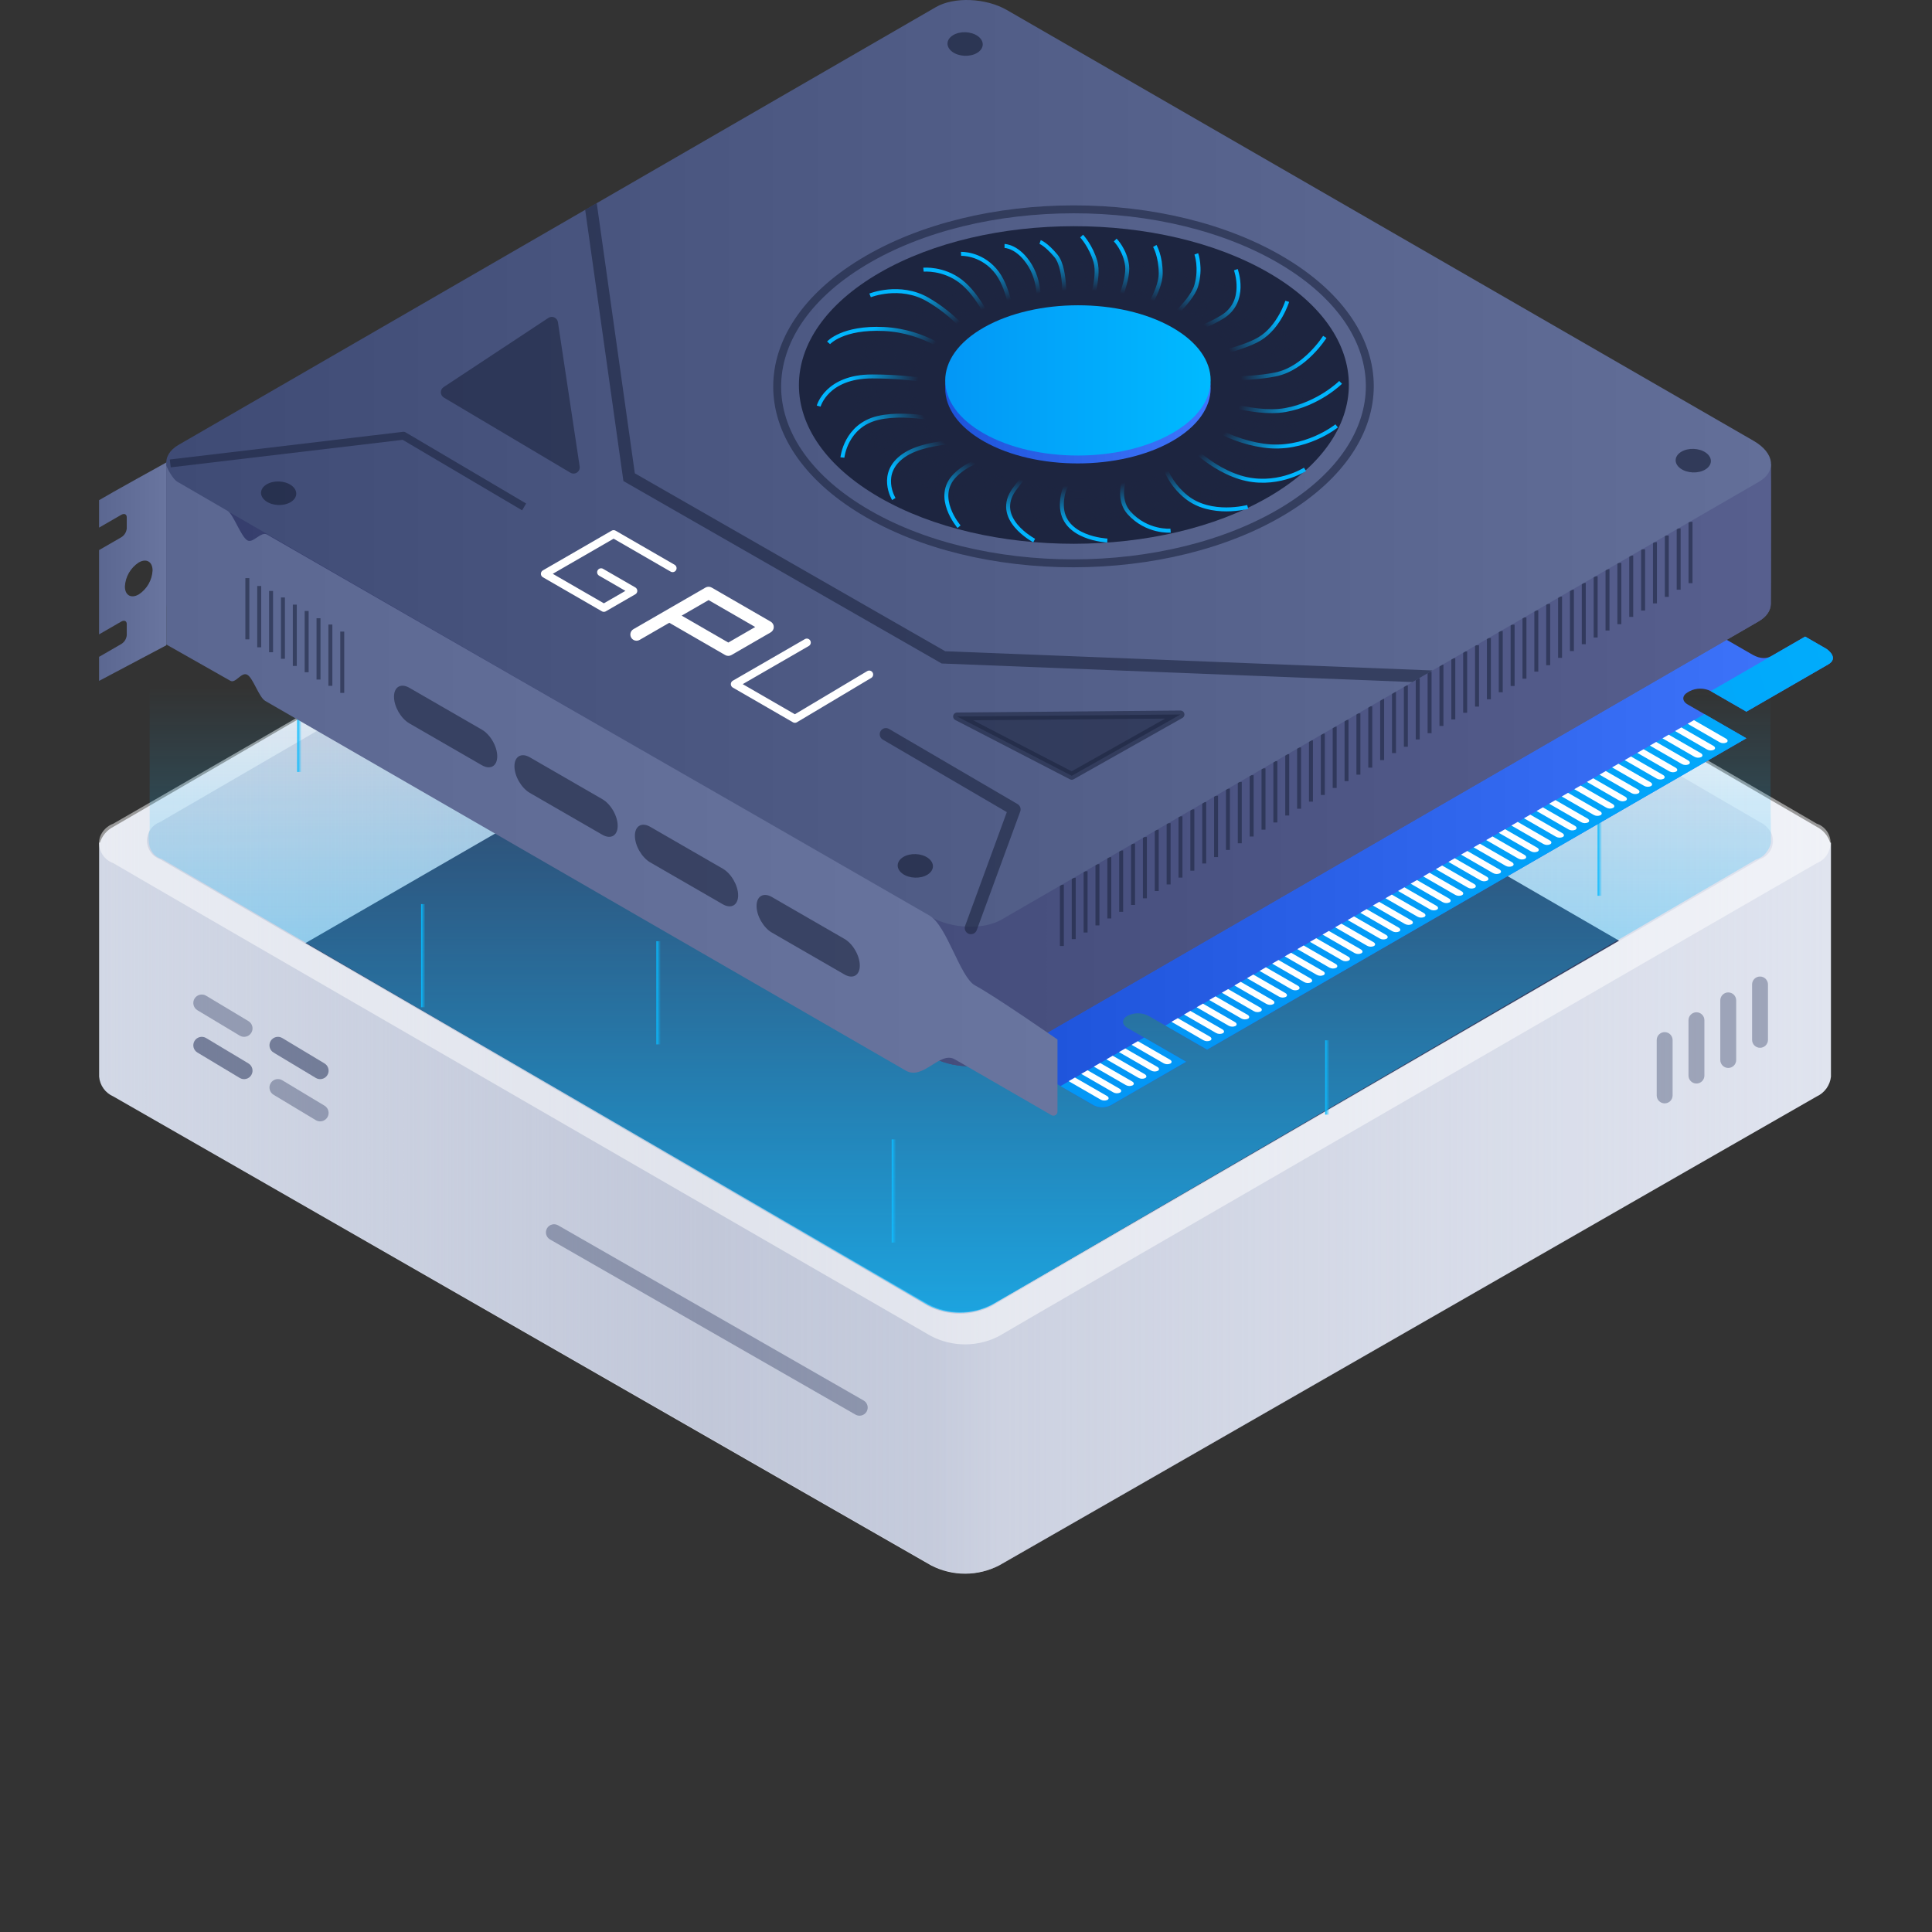 <svg width="244" height="244" viewBox="0 0 244 244" fill="none" xmlns="http://www.w3.org/2000/svg">
<rect x="0" y="0" width="244" height="244" fill="#333333" stroke="none"/>
<path d="M231.238 106.817V135.98C231.181 136.516 230.984 137.027 230.669 137.465C230.353 137.902 229.931 138.251 229.441 138.477C228.343 139.076 127.272 197.102 126.174 197.701C124.847 198.389 123.374 198.749 121.879 198.749C120.384 198.749 118.911 198.389 117.585 197.701C116.486 197.102 15.416 139.076 14.317 138.477C13.82 138.262 13.39 137.916 13.074 137.477C12.757 137.037 12.566 136.52 12.52 135.98V106.917V106.418H12.62C12.756 105.989 12.976 105.591 13.267 105.248C13.559 104.905 13.916 104.624 14.317 104.42C15.416 103.821 116.486 44.897 117.585 44.298C118.911 43.609 120.384 43.249 121.879 43.249C123.374 43.249 124.847 43.609 126.174 44.298C127.272 44.897 228.343 103.821 229.441 104.42C229.843 104.624 230.2 104.905 230.491 105.248C230.783 105.591 231.002 105.989 231.138 106.418H231.238V106.817Z" fill="url(#paint0_linear_87_449)"/>
<path d="M231.329 106.787V135.95C231.27 136.486 231.074 136.997 230.758 137.435C230.444 137.872 230.02 138.221 229.532 138.446C228.432 139.046 127.363 197.072 126.264 197.671C124.937 198.359 123.464 198.719 121.969 198.719C120.475 198.719 119.002 198.359 117.675 197.671C116.576 197.072 15.506 139.046 14.408 138.446C13.91 138.232 13.48 137.886 13.164 137.447C12.847 137.007 12.656 136.489 12.61 135.95V106.887V106.388H12.71C12.846 105.959 13.066 105.561 13.357 105.218C13.649 104.875 14.006 104.594 14.408 104.39C15.506 103.791 116.576 44.867 117.675 44.267C119.002 43.578 120.475 43.219 121.969 43.219C123.464 43.219 124.937 43.578 126.264 44.267C127.363 44.867 228.432 103.791 229.532 104.39C229.932 104.594 230.289 104.875 230.582 105.218C230.872 105.561 231.093 105.959 231.229 106.388H231.329V106.787Z" fill="url(#paint1_linear_87_449)"/>
<path d="M229.441 109.015C228.342 109.614 127.272 168.038 126.174 168.737C124.847 169.427 123.374 169.787 121.879 169.787C120.384 169.787 118.911 169.427 117.585 168.737C116.486 168.138 15.416 109.714 14.317 109.015C13.667 108.786 13.128 108.318 12.812 107.705C12.496 107.092 12.428 106.381 12.62 105.719C12.762 105.33 12.988 104.976 13.281 104.683C13.575 104.39 13.928 104.164 14.317 104.021C15.416 103.422 116.486 44.997 117.585 44.298C118.911 43.609 120.384 43.249 121.879 43.249C123.374 43.249 124.847 43.609 126.174 44.298C127.272 44.897 228.342 103.322 229.441 104.021C229.765 104.129 230.064 104.3 230.32 104.525C230.577 104.75 230.786 105.025 230.935 105.332C231.084 105.639 231.17 105.973 231.188 106.314C231.206 106.655 231.156 106.996 231.04 107.317C230.918 107.702 230.711 108.055 230.435 108.349C230.158 108.643 229.818 108.87 229.441 109.015ZM222.25 103.821C221.252 103.222 126.374 47.993 125.275 47.394C124.023 46.754 122.636 46.42 121.23 46.42C119.824 46.42 118.437 46.754 117.185 47.394C116.187 47.993 21.308 103.222 20.21 103.821C19.728 103.996 19.311 104.315 19.017 104.735C18.723 105.155 18.565 105.655 18.565 106.168C18.565 106.681 18.723 107.181 19.017 107.601C19.311 108.021 19.728 108.34 20.21 108.515C21.208 109.114 116.187 164.344 117.185 164.943C118.437 165.582 119.824 165.917 121.23 165.917C122.636 165.917 124.023 165.582 125.275 164.943C126.274 164.344 221.252 109.114 222.25 108.515C222.562 108.409 222.85 108.242 223.096 108.022C223.341 107.802 223.54 107.535 223.681 107.236C223.82 106.938 223.898 106.614 223.911 106.285C223.922 105.955 223.867 105.627 223.748 105.319C223.44 104.66 222.91 104.13 222.25 103.821Z" fill="white" fill-opacity="0.5"/>
<path d="M117.285 164.742C116.486 164.343 66.55 135.28 38.586 119.101C68.847 101.624 116.786 73.959 117.485 73.46C118.811 72.771 120.284 72.411 121.779 72.411C123.274 72.411 124.747 72.771 126.074 73.46C126.873 73.859 174.113 101.224 204.474 118.801C176.609 134.981 126.074 164.343 125.275 164.742C124.04 165.383 122.67 165.716 121.28 165.716C119.89 165.716 118.519 165.383 117.285 164.742Z" fill="#333C5E"/>
<path d="M38.086 84.461H37.538V97.49H38.086V84.461Z" fill="url(#paint2_linear_87_449)"/>
<path d="M53.727 114.18H53.179V127.209H53.727V114.18Z" fill="url(#paint3_linear_87_449)"/>
<path d="M113.163 143.897H112.615V156.926H113.163V143.897Z" fill="url(#paint4_linear_87_449)"/>
<path d="M83.445 118.871H82.897V131.9H83.445V118.871Z" fill="url(#paint5_linear_87_449)"/>
<path d="M136.624 125.128H136.077V138.157H136.624V125.128Z" fill="url(#paint6_linear_87_449)"/>
<path d="M171.035 103.23H170.487V116.259H171.035V103.23Z" fill="url(#paint7_linear_87_449)"/>
<path d="M202.317 100.103H201.769V113.132H202.317V100.103Z" fill="url(#paint8_linear_87_449)"/>
<path d="M167.906 131.385H167.359V140.769H167.906V131.385Z" fill="url(#paint9_linear_87_449)"/>
<path opacity="0.8" d="M223.667 67.317L18.903 67.256V104.82C18.704 105.317 18.724 106.563 18.981 107.164C19.279 107.86 19.768 108.293 20.463 108.492C21.457 109.089 116.198 164.227 117.192 164.825C119.677 166.118 122.757 166.118 125.242 164.825C126.235 164.227 220.742 109.167 221.735 108.57C222.145 108.433 222.525 108.249 222.828 107.945C223.276 107.496 223.607 106.854 223.667 106.382C223.527 97.007 223.667 79.791 223.667 67.317Z" fill="url(#paint10_linear_87_449)"/>
<path opacity="0.32" fill-rule="evenodd" clip-rule="evenodd" d="M24.567 126.121C24.87 125.616 25.527 125.451 26.033 125.755L31.376 128.961C31.882 129.265 32.046 129.921 31.742 130.427C31.439 130.933 30.782 131.097 30.276 130.794L24.933 127.588C24.427 127.284 24.263 126.628 24.567 126.121Z" fill="#142149"/>
<path opacity="0.48" fill-rule="evenodd" clip-rule="evenodd" d="M24.567 131.465C24.87 130.959 25.527 130.795 26.033 131.099L31.376 134.305C31.882 134.608 32.046 135.265 31.742 135.771C31.439 136.277 30.782 136.441 30.276 136.137L24.933 132.931C24.427 132.628 24.263 131.971 24.567 131.465Z" fill="#142149"/>
<path opacity="0.48" fill-rule="evenodd" clip-rule="evenodd" d="M34.185 131.465C34.489 130.959 35.145 130.795 35.651 131.099L40.984 134.305C41.49 134.609 41.654 135.266 41.35 135.771C41.046 136.277 40.389 136.441 39.883 136.137L34.55 132.931C34.044 132.627 33.881 131.97 34.185 131.465Z" fill="#142149"/>
<path opacity="0.32" fill-rule="evenodd" clip-rule="evenodd" d="M34.185 136.798C34.489 136.292 35.145 136.128 35.651 136.432L40.984 139.638C41.49 139.942 41.654 140.599 41.35 141.105C41.046 141.61 40.389 141.774 39.883 141.47L34.55 138.264C34.044 137.96 33.881 137.303 34.185 136.798Z" fill="#142149"/>
<path opacity="0.32" fill-rule="evenodd" clip-rule="evenodd" d="M210.236 130.351C210.791 130.351 211.24 130.8 211.24 131.354V138.345C211.24 138.9 210.791 139.349 210.236 139.349C209.682 139.349 209.233 138.9 209.233 138.345V131.354C209.233 130.8 209.682 130.351 210.236 130.351Z" fill="#142149"/>
<path opacity="0.32" fill-rule="evenodd" clip-rule="evenodd" d="M214.251 127.845C214.806 127.845 215.255 128.294 215.255 128.848V135.839C215.255 136.394 214.806 136.843 214.251 136.843C213.697 136.843 213.248 136.394 213.248 135.839V128.848C213.248 128.294 213.697 127.845 214.251 127.845Z" fill="#142149"/>
<path opacity="0.32" fill-rule="evenodd" clip-rule="evenodd" d="M218.266 125.337C218.82 125.337 219.27 125.786 219.27 126.341V133.871C219.27 134.425 218.82 134.875 218.266 134.875C217.712 134.875 217.262 134.425 217.262 133.871V126.341C217.262 125.786 217.712 125.337 218.266 125.337Z" fill="#142149"/>
<path opacity="0.32" fill-rule="evenodd" clip-rule="evenodd" d="M222.281 123.33C222.835 123.33 223.285 123.779 223.285 124.334V131.325C223.285 131.879 222.835 132.329 222.281 132.329C221.726 132.329 221.277 131.879 221.277 131.325V124.334C221.277 123.779 221.726 123.33 222.281 123.33Z" fill="#142149"/>
<path opacity="0.32" fill-rule="evenodd" clip-rule="evenodd" d="M69.083 155.132C69.366 154.64 69.994 154.469 70.487 154.752L109.068 176.873C109.561 177.156 109.731 177.785 109.448 178.278C109.166 178.77 108.537 178.941 108.044 178.658L69.464 156.537C68.971 156.254 68.801 155.625 69.083 155.132Z" fill="#142149"/>
<path fill-rule="evenodd" clip-rule="evenodd" d="M127.116 133.217L138.141 139.601C138.469 139.767 138.832 139.854 139.201 139.854C139.569 139.854 139.932 139.767 140.261 139.601L149.801 134.093L142.383 129.818C141.651 129.397 141.652 128.713 142.383 128.29C142.793 128.082 143.247 127.973 143.707 127.973C144.168 127.973 144.622 128.081 145.032 128.288L152.45 132.563L220.556 93.242L213.139 88.967C212.407 88.546 212.407 87.862 213.139 87.439L213.405 87.286C213.814 87.078 214.27 86.969 214.729 86.969C215.189 86.969 215.643 87.077 216.054 87.284L220.556 89.88C220.556 89.88 228.698 85.18 230.893 83.913C232.25 83.129 230.893 82.079 230.628 81.926C230.198 81.678 227.979 80.399 227.979 80.399C227.979 80.399 224.319 82.513 223.739 82.847C223.157 83.182 222.373 83.264 221.355 82.696C221.097 82.558 217.645 80.559 217.645 80.559" fill="url(#paint11_linear_87_449)"/>
<path fill-rule="evenodd" clip-rule="evenodd" d="M144.503 131.037L149.801 134.09L140.261 139.598C139.933 139.764 139.57 139.851 139.201 139.851C138.833 139.851 138.47 139.764 138.141 139.598L133.931 137.172L144.503 131.037ZM227.98 80.397C227.98 80.397 230.198 81.675 230.63 81.923C230.893 82.076 232.252 83.126 230.893 83.91C228.698 85.177 220.556 89.877 220.556 89.877L216.054 87.281L227.98 80.397ZM215.26 90.186L220.556 93.239L152.451 132.56L147.18 129.523L215.26 90.186Z" fill="url(#paint12_linear_87_449)"/>
<path fill-rule="evenodd" clip-rule="evenodd" d="M139.864 138.91C140.084 138.783 140.056 138.562 139.803 138.415L135.759 136.085L134.963 136.544L139.007 138.874C139.137 138.947 139.283 138.988 139.432 138.994C139.58 139 139.728 138.971 139.864 138.91Z" fill="white"/>
<path fill-rule="evenodd" clip-rule="evenodd" d="M141.454 137.992C141.673 137.865 141.646 137.644 141.393 137.497L137.349 135.167L136.553 135.626L140.597 137.956C140.727 138.029 140.872 138.07 141.021 138.076C141.17 138.082 141.318 138.053 141.454 137.992Z" fill="white"/>
<path fill-rule="evenodd" clip-rule="evenodd" d="M143.044 137.074C143.263 136.947 143.236 136.726 142.983 136.58L138.938 134.249L138.143 134.708L142.187 137.039C142.317 137.111 142.462 137.152 142.611 137.158C142.76 137.164 142.908 137.135 143.044 137.074Z" fill="white"/>
<path fill-rule="evenodd" clip-rule="evenodd" d="M144.635 136.157C144.854 136.03 144.826 135.809 144.573 135.663L140.529 133.332L139.734 133.791L143.778 136.122C143.908 136.194 144.053 136.235 144.202 136.241C144.351 136.247 144.499 136.218 144.635 136.157Z" fill="white"/>
<path fill-rule="evenodd" clip-rule="evenodd" d="M146.225 135.238C146.445 135.111 146.417 134.89 146.164 134.744L142.118 132.413L141.322 132.872L145.366 135.203C145.497 135.275 145.643 135.316 145.792 135.322C145.941 135.329 146.089 135.3 146.225 135.238Z" fill="white"/>
<path fill-rule="evenodd" clip-rule="evenodd" d="M147.815 134.32C148.034 134.193 148.006 133.972 147.753 133.826L143.709 131.495L142.913 131.954L146.957 134.285C147.087 134.357 147.233 134.398 147.382 134.404C147.531 134.41 147.679 134.381 147.815 134.32Z" fill="white"/>
<path fill-rule="evenodd" clip-rule="evenodd" d="M152.85 131.413C153.069 131.286 153.042 131.065 152.789 130.918L148.745 128.588L147.949 129.047L151.993 131.377C152.123 131.45 152.269 131.491 152.418 131.497C152.566 131.503 152.714 131.474 152.85 131.413Z" fill="white"/>
<path fill-rule="evenodd" clip-rule="evenodd" d="M154.44 130.495C154.659 130.368 154.631 130.147 154.378 130L150.334 127.67L149.539 128.129L153.583 130.459C153.713 130.532 153.858 130.573 154.007 130.579C154.156 130.585 154.304 130.556 154.44 130.495Z" fill="white"/>
<path fill-rule="evenodd" clip-rule="evenodd" d="M156.029 129.578C156.249 129.451 156.221 129.23 155.968 129.083L151.924 126.753L151.128 127.212L155.172 129.542C155.303 129.615 155.448 129.656 155.597 129.662C155.746 129.668 155.894 129.639 156.029 129.578Z" fill="white"/>
<path fill-rule="evenodd" clip-rule="evenodd" d="M157.619 128.659C157.838 128.532 157.812 128.311 157.558 128.164L153.514 125.834L152.718 126.293L156.762 128.623C156.892 128.696 157.037 128.737 157.186 128.743C157.336 128.749 157.483 128.72 157.619 128.659Z" fill="white"/>
<path fill-rule="evenodd" clip-rule="evenodd" d="M159.21 127.741C159.429 127.614 159.401 127.393 159.149 127.246L155.104 124.916L154.309 125.375L158.353 127.705C158.483 127.778 158.628 127.819 158.777 127.825C158.925 127.831 159.074 127.802 159.21 127.741Z" fill="white"/>
<path fill-rule="evenodd" clip-rule="evenodd" d="M160.799 126.824C161.018 126.697 160.992 126.476 160.738 126.33L156.693 123.999L155.898 124.458L159.942 126.789C160.073 126.861 160.217 126.902 160.367 126.908C160.516 126.914 160.663 126.885 160.799 126.824Z" fill="white"/>
<path fill-rule="evenodd" clip-rule="evenodd" d="M162.39 125.905C162.609 125.778 162.581 125.557 162.329 125.411L158.284 123.08L157.488 123.539L161.533 125.87C161.663 125.942 161.808 125.983 161.957 125.989C162.105 125.995 162.254 125.966 162.39 125.905Z" fill="white"/>
<path fill-rule="evenodd" clip-rule="evenodd" d="M163.979 124.988C164.199 124.861 164.171 124.64 163.918 124.494L159.873 122.163L159.079 122.622L163.122 124.953C163.252 125.025 163.397 125.066 163.547 125.072C163.696 125.078 163.843 125.049 163.979 124.988Z" fill="white"/>
<path fill-rule="evenodd" clip-rule="evenodd" d="M165.57 124.068C165.789 123.941 165.762 123.72 165.509 123.574L161.464 121.243L160.669 121.702L164.713 124.033C164.842 124.105 164.988 124.146 165.136 124.152C165.287 124.158 165.434 124.129 165.57 124.068Z" fill="white"/>
<path fill-rule="evenodd" clip-rule="evenodd" d="M167.16 123.151C167.381 123.024 167.353 122.803 167.099 122.657L163.053 120.326L162.258 120.785L166.302 123.116C166.433 123.188 166.578 123.229 166.727 123.235C166.876 123.241 167.024 123.212 167.16 123.151Z" fill="white"/>
<path fill-rule="evenodd" clip-rule="evenodd" d="M168.748 122.234C168.968 122.107 168.94 121.886 168.687 121.74L164.644 119.409L163.848 119.868L167.891 122.199C168.021 122.271 168.166 122.312 168.315 122.318C168.463 122.324 168.612 122.295 168.748 122.234Z" fill="white"/>
<path fill-rule="evenodd" clip-rule="evenodd" d="M170.34 121.315C170.561 121.188 170.533 120.967 170.279 120.821L166.234 118.49L165.438 118.949L169.483 121.28C169.613 121.352 169.758 121.393 169.907 121.399C170.055 121.405 170.204 121.376 170.34 121.315Z" fill="white"/>
<path fill-rule="evenodd" clip-rule="evenodd" d="M171.929 120.397C172.147 120.27 172.12 120.049 171.865 119.903L167.824 117.572L167.027 118.031L171.074 120.362C171.204 120.434 171.349 120.475 171.498 120.481C171.646 120.487 171.795 120.459 171.929 120.397Z" fill="white"/>
<path fill-rule="evenodd" clip-rule="evenodd" d="M173.518 119.479C173.739 119.352 173.712 119.131 173.457 118.985L169.413 116.654L168.62 117.113L172.663 119.444C172.793 119.516 172.938 119.557 173.087 119.563C173.235 119.569 173.384 119.541 173.518 119.479Z" fill="white"/>
<path fill-rule="evenodd" clip-rule="evenodd" d="M175.111 118.561C175.33 118.434 175.303 118.213 175.048 118.067L171.003 115.736L170.207 116.195L174.254 118.526C174.383 118.598 174.529 118.639 174.677 118.645C174.826 118.651 174.975 118.623 175.111 118.561Z" fill="white"/>
<path fill-rule="evenodd" clip-rule="evenodd" d="M176.701 117.643C176.919 117.516 176.891 117.295 176.637 117.149L172.594 114.818L171.799 115.277L175.841 117.608C175.972 117.68 176.118 117.721 176.267 117.727C176.417 117.733 176.565 117.705 176.701 117.643Z" fill="white"/>
<path fill-rule="evenodd" clip-rule="evenodd" d="M178.289 116.725C178.509 116.598 178.483 116.377 178.228 116.231L174.183 113.9L173.387 114.359L177.432 116.69C177.563 116.762 177.709 116.803 177.857 116.809C178.006 116.815 178.154 116.787 178.289 116.725Z" fill="white"/>
<path fill-rule="evenodd" clip-rule="evenodd" d="M179.881 115.807C180.099 115.68 180.07 115.459 179.82 115.313L175.774 112.982L174.979 113.441L179.024 115.772C179.154 115.844 179.299 115.885 179.448 115.891C179.597 115.897 179.745 115.869 179.881 115.807Z" fill="white"/>
<path fill-rule="evenodd" clip-rule="evenodd" d="M181.469 114.889C181.689 114.763 181.661 114.541 181.408 114.395L177.365 112.064L176.57 112.524L180.612 114.854C180.741 114.926 180.887 114.967 181.035 114.973C181.184 114.979 181.333 114.951 181.469 114.889Z" fill="white"/>
<path fill-rule="evenodd" clip-rule="evenodd" d="M183.059 113.97C183.28 113.844 183.252 113.622 182.998 113.476L178.954 111.146L178.158 111.605L182.202 113.935C182.334 114.008 182.478 114.048 182.628 114.054C182.776 114.061 182.923 114.032 183.059 113.97Z" fill="white"/>
<path fill-rule="evenodd" clip-rule="evenodd" d="M184.65 113.053C184.868 112.927 184.839 112.705 184.586 112.559L180.544 110.229L179.748 110.688L183.793 113.018C183.924 113.091 184.068 113.131 184.218 113.137C184.367 113.144 184.514 113.115 184.65 113.053Z" fill="white"/>
<path fill-rule="evenodd" clip-rule="evenodd" d="M186.239 112.135C186.46 112.009 186.432 111.787 186.178 111.641L182.133 109.311L181.34 109.77L185.382 112.1C185.514 112.173 185.657 112.213 185.808 112.219C185.956 112.226 186.103 112.197 186.239 112.135Z" fill="white"/>
<path fill-rule="evenodd" clip-rule="evenodd" d="M187.83 111.216C188.05 111.09 188.022 110.868 187.769 110.722L183.724 108.392L182.928 108.851L186.973 111.181C187.104 111.253 187.248 111.294 187.398 111.301C187.547 111.307 187.694 111.278 187.83 111.216Z" fill="white"/>
<path fill-rule="evenodd" clip-rule="evenodd" d="M189.418 110.298C189.638 110.172 189.61 109.95 189.357 109.804L185.315 107.474L184.519 107.933L188.56 110.263C188.692 110.335 188.836 110.376 188.986 110.383C189.134 110.389 189.281 110.36 189.418 110.298Z" fill="white"/>
<path fill-rule="evenodd" clip-rule="evenodd" d="M191.01 109.38C191.23 109.254 191.202 109.032 190.949 108.886L186.904 106.556L186.108 107.015L190.153 109.345C190.284 109.418 190.429 109.458 190.578 109.465C190.727 109.471 190.874 109.442 191.01 109.38Z" fill="white"/>
<path fill-rule="evenodd" clip-rule="evenodd" d="M192.6 108.462C192.818 108.336 192.79 108.114 192.536 107.968L188.495 105.638L187.699 106.097L191.743 108.427C191.873 108.5 192.019 108.541 192.167 108.547C192.317 108.553 192.464 108.524 192.6 108.462Z" fill="white"/>
<path fill-rule="evenodd" clip-rule="evenodd" d="M194.19 107.545C194.41 107.419 194.382 107.197 194.129 107.051L190.082 104.721L189.289 105.18L193.332 107.51C193.462 107.583 193.608 107.624 193.756 107.63C193.905 107.636 194.054 107.607 194.19 107.545Z" fill="white"/>
<path fill-rule="evenodd" clip-rule="evenodd" d="M195.78 106.627C196.001 106.5 195.973 106.279 195.719 106.132L191.675 103.802L190.878 104.261L194.923 106.591C195.055 106.664 195.2 106.705 195.349 106.711C195.497 106.717 195.646 106.688 195.78 106.627Z" fill="white"/>
<path fill-rule="evenodd" clip-rule="evenodd" d="M197.371 105.709C197.588 105.582 197.56 105.361 197.307 105.214L193.264 102.884L192.469 103.343L196.511 105.673C196.642 105.746 196.788 105.787 196.936 105.793C197.086 105.799 197.235 105.77 197.371 105.709Z" fill="white"/>
<path fill-rule="evenodd" clip-rule="evenodd" d="M198.96 104.791C199.181 104.664 199.152 104.443 198.899 104.296L194.853 101.966L194.058 102.425L198.103 104.755C198.233 104.828 198.378 104.869 198.527 104.875C198.675 104.881 198.824 104.852 198.96 104.791Z" fill="white"/>
<path fill-rule="evenodd" clip-rule="evenodd" d="M200.551 103.872C200.768 103.746 200.74 103.525 200.49 103.378L196.443 101.048L195.649 101.507L199.694 103.837C199.823 103.91 199.969 103.951 200.118 103.957C200.266 103.963 200.415 103.934 200.551 103.872Z" fill="white"/>
<path fill-rule="evenodd" clip-rule="evenodd" d="M202.138 102.955C202.359 102.829 202.331 102.608 202.077 102.461L198.034 100.131L197.24 100.59L201.281 102.92C201.411 102.993 201.557 103.034 201.705 103.04C201.855 103.046 202.002 103.017 202.138 102.955Z" fill="white"/>
<path fill-rule="evenodd" clip-rule="evenodd" d="M203.729 102.037C203.95 101.91 203.921 101.689 203.668 101.542L199.622 99.212L198.827 99.671L202.872 102.001C203.002 102.074 203.147 102.115 203.296 102.121C203.444 102.127 203.593 102.098 203.729 102.037Z" fill="white"/>
<path fill-rule="evenodd" clip-rule="evenodd" d="M205.321 101.119C205.539 100.992 205.511 100.771 205.257 100.624L201.216 98.294L200.419 98.753L204.464 101.083C204.596 101.156 204.739 101.197 204.89 101.203C205.038 101.209 205.185 101.18 205.321 101.119Z" fill="white"/>
<path fill-rule="evenodd" clip-rule="evenodd" d="M206.91 100.202C207.129 100.075 207.103 99.854 206.848 99.707L202.803 97.377L202.01 97.836L206.053 100.167C206.183 100.239 206.329 100.28 206.477 100.286C206.626 100.292 206.774 100.263 206.91 100.202Z" fill="white"/>
<path fill-rule="evenodd" clip-rule="evenodd" d="M208.501 99.283C208.722 99.156 208.694 98.935 208.44 98.788L204.394 96.458L203.599 96.917L207.644 99.248C207.774 99.32 207.919 99.361 208.068 99.367C208.218 99.373 208.365 99.344 208.501 99.283Z" fill="white"/>
<path fill-rule="evenodd" clip-rule="evenodd" d="M210.089 98.365C210.309 98.238 210.281 98.017 210.028 97.871L205.984 95.54L205.19 95.999L209.232 98.33C209.361 98.402 209.507 98.443 209.655 98.449C209.804 98.455 209.953 98.426 210.089 98.365Z" fill="white"/>
<path fill-rule="evenodd" clip-rule="evenodd" d="M211.679 97.448C211.9 97.321 211.872 97.1 211.618 96.954L207.574 94.623L206.777 95.082L210.822 97.412C210.954 97.485 211.098 97.526 211.248 97.532C211.396 97.538 211.543 97.509 211.679 97.448Z" fill="white"/>
<path fill-rule="evenodd" clip-rule="evenodd" d="M213.272 96.529C213.489 96.402 213.461 96.181 213.208 96.035L209.164 93.704L208.37 94.163L212.415 96.493C212.544 96.566 212.69 96.607 212.838 96.613C212.987 96.619 213.136 96.59 213.272 96.529Z" fill="white"/>
<path fill-rule="evenodd" clip-rule="evenodd" d="M214.859 95.612C215.08 95.485 215.052 95.264 214.798 95.118L210.753 92.787L209.96 93.246L214.002 95.576C214.133 95.649 214.277 95.69 214.428 95.696C214.576 95.702 214.723 95.673 214.859 95.612Z" fill="white"/>
<path fill-rule="evenodd" clip-rule="evenodd" d="M216.451 94.693C216.672 94.566 216.644 94.345 216.39 94.198L212.344 91.868L211.55 92.327L215.594 94.658C215.724 94.73 215.87 94.771 216.018 94.777C216.167 94.783 216.315 94.754 216.451 94.693Z" fill="white"/>
<path fill-rule="evenodd" clip-rule="evenodd" d="M218.042 93.775C218.26 93.648 218.231 93.427 217.978 93.281L213.935 90.95L213.14 91.409L217.182 93.74C217.313 93.812 217.459 93.853 217.607 93.859C217.757 93.865 217.906 93.836 218.042 93.775Z" fill="white"/>
<path fill-rule="evenodd" clip-rule="evenodd" d="M21.004 58.384L118.183 20.494C120.479 19.166 124.491 19.331 127.146 20.863L223.642 58.624C223.674 58.61 223.668 75.251 223.643 76.283C223.624 77.107 223.116 77.893 222.095 78.482L126.464 133.777C124.167 135.106 120.154 134.94 117.5 133.409L23.199 78.987C21.716 78.131 20.971 77.03 21.003 75.994C21.028 75.174 21.012 58.489 21.004 58.384Z" fill="url(#paint13_linear_87_449)"/>
<path fill-rule="evenodd" clip-rule="evenodd" d="M21.004 58.384L118.183 20.494C120.479 19.166 124.491 19.331 127.146 20.863L223.642 58.624C223.674 58.61 223.668 75.251 223.643 76.283C223.624 77.107 223.116 77.893 222.095 78.482L126.464 133.777C124.167 135.106 120.154 134.94 117.5 133.409L23.199 78.987C21.716 78.131 20.971 77.03 21.003 75.994C21.028 75.174 21.012 58.489 21.004 58.384Z" fill="url(#paint14_linear_87_449)"/>
<path opacity="0.6" d="M213.505 65.908V73.648" stroke="#1D2540" stroke-width="0.5" stroke-linejoin="round"/>
<path opacity="0.6" d="M212.006 66.735V74.475" stroke="#1D2540" stroke-width="0.5" stroke-linejoin="round"/>
<path opacity="0.6" d="M210.509 67.64V75.38" stroke="#1D2540" stroke-width="0.5" stroke-linejoin="round"/>
<path opacity="0.6" d="M209.011 68.468V76.208" stroke="#1D2540" stroke-width="0.5" stroke-linejoin="round"/>
<path opacity="0.6" d="M207.513 69.373V77.113" stroke="#1D2540" stroke-width="0.5" stroke-linejoin="round"/>
<path opacity="0.6" d="M206.014 70.168V77.908" stroke="#1D2540" stroke-width="0.5" stroke-linejoin="round"/>
<path opacity="0.6" d="M204.516 71.09V78.83" stroke="#1D2540" stroke-width="0.5" stroke-linejoin="round"/>
<path opacity="0.6" d="M203.019 71.886V79.626" stroke="#1D2540" stroke-width="0.5" stroke-linejoin="round"/>
<path opacity="0.6" d="M201.521 72.774V80.514" stroke="#1D2540" stroke-width="0.5" stroke-linejoin="round"/>
<path opacity="0.6" d="M200.022 73.618V81.358" stroke="#1D2540" stroke-width="0.5" stroke-linejoin="round"/>
<path opacity="0.6" d="M198.525 74.484V82.225" stroke="#1D2540" stroke-width="0.5" stroke-linejoin="round"/>
<path opacity="0.6" d="M197.027 75.343V83.083" stroke="#1D2540" stroke-width="0.5" stroke-linejoin="round"/>
<path opacity="0.6" d="M195.528 76.272V84.011" stroke="#1D2540" stroke-width="0.5" stroke-linejoin="round"/>
<path opacity="0.6" d="M194.03 77.082V84.822" stroke="#1D2540" stroke-width="0.5" stroke-linejoin="round"/>
<path opacity="0.6" d="M192.532 77.973V85.713" stroke="#1D2540" stroke-width="0.5" stroke-linejoin="round"/>
<path opacity="0.6" d="M191.035 78.894V86.634" stroke="#1D2540" stroke-width="0.5" stroke-linejoin="round"/>
<path opacity="0.6" d="M189.536 79.689V87.429" stroke="#1D2540" stroke-width="0.5" stroke-linejoin="round"/>
<path opacity="0.6" d="M188.038 80.578V88.318" stroke="#1D2540" stroke-width="0.5" stroke-linejoin="round"/>
<path opacity="0.6" d="M186.54 81.498V89.238" stroke="#1D2540" stroke-width="0.5" stroke-linejoin="round"/>
<path opacity="0.6" d="M185.041 82.279V90.019" stroke="#1D2540" stroke-width="0.5" stroke-linejoin="round"/>
<path opacity="0.6" d="M183.544 83.122V90.862" stroke="#1D2540" stroke-width="0.5" stroke-linejoin="round"/>
<path opacity="0.6" d="M182.046 83.948V91.688" stroke="#1D2540" stroke-width="0.5" stroke-linejoin="round"/>
<path opacity="0.6" d="M180.547 84.853V92.594" stroke="#1D2540" stroke-width="0.5" stroke-linejoin="round"/>
<path opacity="0.6" d="M179.049 85.649V93.389" stroke="#1D2540" stroke-width="0.5" stroke-linejoin="round"/>
<path opacity="0.6" d="M177.551 86.57V94.31" stroke="#1D2540" stroke-width="0.5" stroke-linejoin="round"/>
<path opacity="0.6" d="M176.054 87.366V95.106" stroke="#1D2540" stroke-width="0.5" stroke-linejoin="round"/>
<path opacity="0.6" d="M174.555 88.255V95.995" stroke="#1D2540" stroke-width="0.5" stroke-linejoin="round"/>
<path opacity="0.6" d="M173.057 89.207V96.947" stroke="#1D2540" stroke-width="0.5" stroke-linejoin="round"/>
<path opacity="0.6" d="M171.559 90.096V97.836" stroke="#1D2540" stroke-width="0.5" stroke-linejoin="round"/>
<path opacity="0.6" d="M170.06 90.916V98.656" stroke="#1D2540" stroke-width="0.5" stroke-linejoin="round"/>
<path opacity="0.6" d="M168.562 91.773V99.514" stroke="#1D2540" stroke-width="0.5" stroke-linejoin="round"/>
<path opacity="0.6" d="M167.065 92.655V100.395" stroke="#1D2540" stroke-width="0.5" stroke-linejoin="round"/>
<path opacity="0.6" d="M165.566 93.506V101.246" stroke="#1D2540" stroke-width="0.5" stroke-linejoin="round"/>
<path opacity="0.6" d="M164.068 94.397V102.136" stroke="#1D2540" stroke-width="0.5" stroke-linejoin="round"/>
<path opacity="0.6" d="M162.57 95.254V102.994" stroke="#1D2540" stroke-width="0.5" stroke-linejoin="round"/>
<path opacity="0.6" d="M161.071 96.135V103.875" stroke="#1D2540" stroke-width="0.5" stroke-linejoin="round"/>
<path opacity="0.6" d="M159.574 97.041V104.781" stroke="#1D2540" stroke-width="0.5" stroke-linejoin="round"/>
<path opacity="0.6" d="M158.076 97.907V105.647" stroke="#1D2540" stroke-width="0.5" stroke-linejoin="round"/>
<path opacity="0.6" d="M156.578 98.758V106.498" stroke="#1D2540" stroke-width="0.5" stroke-linejoin="round"/>
<path opacity="0.6" d="M155.08 99.6V107.34" stroke="#1D2540" stroke-width="0.5" stroke-linejoin="round"/>
<path opacity="0.6" d="M153.582 100.505V108.245" stroke="#1D2540" stroke-width="0.5" stroke-linejoin="round"/>
<path opacity="0.6" d="M152.084 101.311V109.05" stroke="#1D2540" stroke-width="0.5" stroke-linejoin="round"/>
<path opacity="0.6" d="M150.586 102.222V109.962" stroke="#1D2540" stroke-width="0.5" stroke-linejoin="round"/>
<path opacity="0.6" d="M149.088 103.096V110.836" stroke="#1D2540" stroke-width="0.5" stroke-linejoin="round"/>
<path opacity="0.6" d="M147.59 103.962V111.702" stroke="#1D2540" stroke-width="0.5" stroke-linejoin="round"/>
<path opacity="0.6" d="M146.092 104.796V112.536" stroke="#1D2540" stroke-width="0.5" stroke-linejoin="round"/>
<path opacity="0.6" d="M144.594 105.708V113.448" stroke="#1D2540" stroke-width="0.5" stroke-linejoin="round"/>
<path opacity="0.6" d="M143.096 106.548V114.288" stroke="#1D2540" stroke-width="0.5" stroke-linejoin="round"/>
<path opacity="0.6" d="M141.597 107.413V115.153" stroke="#1D2540" stroke-width="0.5" stroke-linejoin="round"/>
<path opacity="0.6" d="M140.099 108.256V115.996" stroke="#1D2540" stroke-width="0.5" stroke-linejoin="round"/>
<path opacity="0.6" d="M138.601 109.135V116.875" stroke="#1D2540" stroke-width="0.5" stroke-linejoin="round"/>
<path opacity="0.6" d="M137.103 110.031V117.771" stroke="#1D2540" stroke-width="0.5" stroke-linejoin="round"/>
<path opacity="0.6" d="M135.605 110.862V118.602" stroke="#1D2540" stroke-width="0.5" stroke-linejoin="round"/>
<path opacity="0.6" d="M134.107 111.732V119.473" stroke="#1D2540" stroke-width="0.5" stroke-linejoin="round"/>
<path fill-rule="evenodd" clip-rule="evenodd" d="M22.551 56.184L118.197 0.897C120.493 -0.431 124.507 -0.265 127.163 1.266L221.477 55.679C224.131 57.211 224.421 59.529 222.126 60.855L126.478 116.143C124.183 117.472 120.169 117.306 117.514 115.775L23.199 61.36C20.545 59.829 20.255 57.512 22.551 56.184Z" fill="url(#paint15_linear_87_449)"/>
<path opacity="0.6" fill-rule="evenodd" clip-rule="evenodd" d="M73.905 26.5L78.626 59.995L78.733 60.753L79.397 61.134L118.597 83.605L118.93 83.796L119.313 83.811L178.383 86.14L180.918 84.675L119.374 82.248L80.175 59.777L75.366 25.655L73.905 26.5Z" fill="#1D2540"/>
<path opacity="0.6" d="M21.501 58.528L50.964 55.032L66.194 64.021" stroke="#1D2540" stroke-linejoin="round"/>
<g opacity="0.6">
<path d="M56.456 49.54L69.689 40.801L72.436 59.027L56.456 49.54Z" fill="#1D2540"/>
<path d="M112.28 92.059C111.907 91.841 111.428 91.966 111.21 92.339C110.992 92.712 111.118 93.191 111.49 93.409L112.28 92.059ZM128.114 102.222L128.849 102.491C128.979 102.135 128.836 101.738 128.509 101.547L128.114 102.222ZM121.887 116.933C121.738 117.339 121.947 117.788 122.352 117.937C122.758 118.086 123.207 117.877 123.356 117.472L121.887 116.933ZM69.689 40.801L70.463 40.684C70.423 40.42 70.251 40.195 70.007 40.086C69.764 39.977 69.481 40.001 69.258 40.148L69.689 40.801ZM56.456 49.539L56.026 48.887C55.801 49.035 55.668 49.289 55.675 49.558C55.681 49.827 55.826 50.074 56.057 50.212L56.456 49.539ZM72.436 59.027L72.037 59.7C72.296 59.854 72.622 59.845 72.873 59.676C73.123 59.507 73.254 59.209 73.209 58.911L72.436 59.027ZM111.49 93.409L127.72 102.897L128.509 101.547L112.28 92.059L111.49 93.409ZM127.38 101.953L121.887 116.933L123.356 117.472L128.849 102.491L127.38 101.953ZM69.258 40.148L56.026 48.887L56.887 50.192L70.12 41.453L69.258 40.148ZM56.057 50.212L72.037 59.7L72.835 58.355L56.856 48.867L56.057 50.212ZM73.209 58.911L70.463 40.684L68.916 40.917L71.663 59.144L73.209 58.911Z" fill="#1D2540"/>
</g>
<path opacity="0.6" d="M135.355 97.977L120.874 90.487L149.087 90.237L135.355 97.977Z" fill="#1D2540" stroke="#1D2540" stroke-linejoin="round"/>
<path opacity="0.6" d="M108.97 33.119L109.08 33.052C116.378 28.665 125.96 26.444 135.582 26.438C145.253 26.431 154.881 28.661 162.19 33.082C169.499 37.504 173.001 43.203 172.999 48.765C172.998 54.326 169.492 60.031 162.18 64.463C154.869 68.895 145.239 71.138 135.568 71.145C125.898 71.151 116.269 68.921 108.96 64.5C101.651 60.079 98.15 54.38 98.152 48.818C98.153 43.256 101.658 37.551 108.97 33.119Z" stroke="#1D2540"/>
<path fill-rule="evenodd" clip-rule="evenodd" d="M111.074 34.457C124.638 26.617 146.626 26.602 160.186 34.425C173.745 42.248 173.741 54.945 160.178 62.786C146.614 70.627 124.625 70.64 111.066 62.819C97.507 54.997 97.51 42.298 111.074 34.457Z" fill="#1D2540"/>
<path d="M134.356 39.303C134.356 39.303 134.814 34.06 133.358 32.312C132.109 30.814 131.36 30.564 131.36 30.564M140.598 39.803C140.598 39.803 142.596 35.558 142.346 33.561C142.096 31.563 140.848 30.315 140.848 30.315M137.602 38.804C137.602 38.804 138.922 35.059 138.351 33.061C137.781 31.064 136.603 29.815 136.603 29.815M144.094 40.302C144.094 40.302 146.591 36.806 146.591 34.559C146.591 32.312 145.842 31.064 145.842 31.064M146.341 41.55C146.341 41.55 150.443 38.305 151.085 36.057C151.727 33.81 151.085 32.063 151.085 32.063M148.338 42.3C148.338 42.3 151.085 42 154.331 40.052C157.577 38.105 156.079 34.06 156.079 34.06M150.835 45.295C150.835 45.295 156.578 44.297 159.074 42.799C161.572 41.301 162.57 38.055 162.57 38.055M151.834 47.792C151.834 47.792 157.327 48.042 161.071 47.293C164.817 46.544 167.314 42.549 167.314 42.549M151.834 50.039C151.834 50.039 158.076 52.536 162.321 51.787C166.564 51.038 169.311 48.292 169.311 48.292M151.085 52.536C151.085 52.536 154.331 55.532 159.574 56.282C164.817 57.031 168.812 53.785 168.812 53.785M146.591 56.781C146.591 56.781 146.715 60.276 149.836 62.773C152.957 65.27 157.577 64.022 157.577 64.022M131.111 39.054C131.111 39.054 131.61 36.057 130.112 33.561C128.614 31.064 126.866 31.064 126.866 31.064M127.865 40.302C127.865 40.302 127.507 36.186 125.618 34.06C123.728 31.934 121.373 32.063 121.373 32.063M143.094 57.78C143.094 57.78 140.348 62.274 142.595 64.771C144.843 67.267 147.839 67.018 147.839 67.018M138.102 58.529C138.102 58.529 134.107 59.527 134.107 63.772C134.107 68.016 139.849 68.266 139.849 68.266M131.61 58.029C131.61 58.029 130.861 58.029 128.114 61.774C125.368 65.519 130.611 68.266 130.611 68.266M124.369 55.782C124.369 55.782 117.378 55.283 114.132 57.53C110.886 59.777 112.884 63.023 112.884 63.023M120.874 53.535C120.874 53.535 114.982 51.822 110.886 52.786C106.791 53.75 106.392 57.78 106.392 57.78M119.376 48.541C119.376 48.541 115.88 47.543 110.138 47.543C104.395 47.543 103.396 51.288 103.396 51.288M120.374 44.796C120.374 44.796 116.879 41.8 111.635 41.55C106.392 41.301 104.645 43.298 104.645 43.298M122.621 42.549C122.621 42.549 120.624 39.803 117.128 37.805C113.633 35.808 109.888 37.306 109.888 37.306M125.118 40.801C125.118 40.801 123.62 37.306 121.373 35.558C119.126 33.81 116.629 34.06 116.629 34.06M148.838 54.783C148.838 54.783 152.084 58.872 156.578 60.276C161.071 61.681 164.817 59.278 164.817 59.278M128.114 57.28C128.114 57.28 123.37 57.28 120.624 60.027C117.877 62.773 121.123 66.518 121.123 66.518" stroke="#01B6FE" stroke-width="0.5"/>
<path fill-rule="evenodd" clip-rule="evenodd" d="M115.877 36.697C127.19 29.863 145.528 29.851 156.837 36.669C168.146 43.486 168.143 54.552 156.831 61.386C145.518 68.219 127.18 68.231 115.871 61.414C104.562 54.597 104.565 43.53 115.877 36.697Z" fill="url(#paint16_radial_87_449)"/>
<path fill-rule="evenodd" clip-rule="evenodd" d="M124.287 42.339C130.834 38.63 141.446 38.623 147.992 42.324C154.537 46.025 154.534 52.033 147.988 55.742C141.443 59.451 130.828 59.458 124.283 55.758C117.738 52.057 117.74 46.048 124.287 42.339Z" fill="url(#paint17_linear_87_449)"/>
<path fill-rule="evenodd" clip-rule="evenodd" d="M124.287 41.341C130.834 37.632 141.446 37.625 147.992 41.326C154.537 45.027 154.534 51.035 147.988 54.744C141.443 58.453 130.828 58.46 124.283 54.76C117.738 51.059 117.74 45.05 124.287 41.341Z" fill="url(#paint18_linear_87_449)"/>
<path opacity="0.7" d="M120.276 6.548C121.122 7.163 122.531 7.218 123.422 6.671C124.313 6.125 124.35 5.184 123.504 4.569C122.658 3.955 121.25 3.9 120.358 4.447C119.467 4.993 119.43 5.934 120.276 6.548Z" fill="#1D2540"/>
<path opacity="0.7" d="M113.985 110.344C114.831 110.959 116.239 111.014 117.131 110.467C118.022 109.921 118.059 108.98 117.213 108.365C116.367 107.751 114.958 107.696 114.067 108.242C113.176 108.789 113.139 109.73 113.985 110.344Z" fill="#1D2540"/>
<path opacity="0.7" d="M36.722 63.406C35.831 63.952 34.423 63.898 33.577 63.283C32.731 62.669 32.767 61.728 33.659 61.181C34.55 60.635 35.959 60.69 36.805 61.304C37.651 61.918 37.614 62.859 36.722 63.406Z" fill="#1D2540"/>
<path opacity="0.7" d="M212.236 59.168C213.082 59.782 214.491 59.837 215.382 59.29C216.273 58.744 216.31 57.803 215.464 57.188C214.618 56.574 213.21 56.519 212.319 57.066C211.427 57.612 211.39 58.553 212.236 59.168Z" fill="#1D2540"/>
<path fill-rule="evenodd" clip-rule="evenodd" d="M28.742 64.52C29.475 64.943 30.423 67.77 31.244 68.247C31.964 68.662 32.954 67.067 33.736 67.516C52.069 78.097 95.944 103.249 117.381 115.624C119.603 116.908 121.218 123.349 123.121 124.443C125.5 125.692 133.555 131.287 133.555 131.287V140.275C133.555 140.275 133.563 140.496 133.517 140.596C133.471 140.697 133.395 140.78 133.299 140.835C133.203 140.89 133.093 140.914 132.983 140.903C132.873 140.892 132.769 140.847 132.686 140.775C132.686 140.775 127.992 138.063 120.587 133.789C118.684 132.695 116.607 136.49 114.385 135.207C92.947 122.833 51.83 99.104 33.497 88.521C32.715 88.071 31.964 85.638 31.244 85.225C30.488 84.789 29.767 86.37 29.085 85.974L21.002 81.395V58.777C21.002 58.777 21.61 60.379 22.5 60.897C24.325 61.958 27.337 63.709 28.742 64.52Z" fill="url(#paint19_linear_87_449)"/>
<path opacity="0.6" d="M31.239 73.01V80.75" stroke="#1D2540" stroke-width="0.5" stroke-linejoin="round"/>
<path opacity="0.6" d="M32.737 74.008V81.748" stroke="#1D2540" stroke-width="0.5" stroke-linejoin="round"/>
<path opacity="0.6" d="M34.235 74.633V82.373" stroke="#1D2540" stroke-width="0.5" stroke-linejoin="round"/>
<path opacity="0.6" d="M35.733 75.46V83.2" stroke="#1D2540" stroke-width="0.5" stroke-linejoin="round"/>
<path opacity="0.6" d="M37.231 76.364V84.104" stroke="#1D2540" stroke-width="0.5" stroke-linejoin="round"/>
<path opacity="0.6" d="M38.729 77.16V84.9" stroke="#1D2540" stroke-width="0.5" stroke-linejoin="round"/>
<path opacity="0.6" d="M40.227 78.081V85.821" stroke="#1D2540" stroke-width="0.5" stroke-linejoin="round"/>
<path opacity="0.6" d="M41.725 78.877V86.617" stroke="#1D2540" stroke-width="0.5" stroke-linejoin="round"/>
<path opacity="0.6" d="M43.224 79.766V87.506" stroke="#1D2540" stroke-width="0.5" stroke-linejoin="round"/>
<path fill-rule="evenodd" clip-rule="evenodd" d="M12.513 66.634V63.168C13.816 62.377 21.002 58.409 21.002 58.409L21.002 81.498L12.513 85.992V82.955L15.299 81.347C15.496 81.229 15.663 81.066 15.787 80.872C15.91 80.677 15.986 80.457 16.008 80.228V78.809C16.008 78.417 15.691 78.283 15.299 78.509L12.513 80.117V69.472L15.299 67.864C15.496 67.746 15.663 67.583 15.787 67.389C15.91 67.195 15.986 66.974 16.008 66.745V65.326C16.008 64.934 15.691 64.8 15.299 65.026L12.513 66.634ZM16.285 72.343C16.589 71.817 17.012 71.37 17.521 71.039C18.486 70.482 19.269 70.934 19.269 72.048C19.236 72.654 19.061 73.244 18.757 73.77C18.453 74.296 18.03 74.743 17.521 75.074C16.556 75.631 15.773 75.179 15.773 74.065C15.806 73.459 15.982 72.869 16.285 72.343Z" fill="url(#paint20_linear_87_449)"/>
<path opacity="0.6" fill-rule="evenodd" clip-rule="evenodd" d="M106.648 123.071L97.49 117.785C96.419 117.167 95.55 115.66 95.55 114.419C95.55 113.177 96.419 112.673 97.49 113.291L106.648 118.577C107.72 119.195 108.588 120.703 108.588 121.943C108.588 123.184 107.72 123.689 106.648 123.071ZM91.282 114.202L82.123 108.917C81.052 108.298 80.183 106.79 80.183 105.55C80.183 104.309 81.052 103.804 82.123 104.423L91.282 109.708C92.353 110.326 93.222 111.833 93.222 113.075C93.222 114.316 92.353 114.821 91.282 114.202ZM76.07 105.423L66.912 100.138C65.841 99.519 64.972 98.012 64.972 96.77C64.972 95.529 65.841 95.025 66.912 95.643L76.07 100.929C77.142 101.547 78.01 103.055 78.01 104.296C78.01 105.537 77.142 106.041 76.07 105.423ZM60.858 96.644L51.7 91.358C50.628 90.74 49.76 89.232 49.76 87.991C49.76 86.75 50.628 86.245 51.7 86.864L60.858 92.149C61.93 92.767 62.798 94.275 62.798 95.516C62.798 96.757 61.93 97.262 60.858 96.644Z" fill="#1D2540"/>
<path d="M84.948 71.758L77.495 67.455L68.812 72.469L76.264 76.772L79.986 74.623L75.915 72.272" stroke="white" stroke-linecap="round" stroke-linejoin="round"/>
<path d="M80.001 79.46C79.627 79.676 79.499 80.154 79.715 80.528C79.931 80.902 80.409 81.03 80.783 80.814L80.001 79.46ZM89.49 74.885L89.881 74.207C89.639 74.068 89.341 74.068 89.099 74.207L89.49 74.885ZM96.943 79.188L97.334 79.865C97.576 79.725 97.725 79.467 97.725 79.188C97.725 78.908 97.576 78.65 97.334 78.51L96.943 79.188ZM91.981 82.053L91.59 82.73C91.831 82.87 92.129 82.87 92.371 82.73L91.981 82.053ZM80.783 80.814L89.881 75.562L89.099 74.207L80.001 79.46L80.783 80.814ZM89.099 75.562L96.552 79.865L97.334 78.51L89.881 74.207L89.099 75.562ZM96.552 78.51L91.59 81.375L92.371 82.73L97.334 79.865L96.552 78.51ZM92.371 81.375L85.195 77.232L84.413 78.586L91.59 82.73L92.371 81.375Z" fill="white"/>
<path d="M101.898 81.15L92.8 86.403L100.391 90.786L109.775 85.189" stroke="white" stroke-linecap="round" stroke-linejoin="round"/>
<defs>
<linearGradient id="paint0_linear_87_449" x1="12.52" y1="120.999" x2="231.238" y2="120.999" gradientUnits="userSpaceOnUse">
<stop offset="0.48" stop-color="#D2D8E6"/>
<stop offset="0.52" stop-color="#E0E4EF"/>
</linearGradient>
<linearGradient id="paint1_linear_87_449" x1="12.61" y1="120.969" x2="231.329" y2="120.969" gradientUnits="userSpaceOnUse">
<stop stop-color="#BBC1D4" stop-opacity="0"/>
<stop offset="0.35" stop-color="#BBC1D4" stop-opacity="0.7"/>
<stop offset="1" stop-color="#BBC1D4" stop-opacity="0"/>
</linearGradient>
<linearGradient id="paint2_linear_87_449" x1="37.538" y1="84.461" x2="38.086" y2="84.461" gradientUnits="userSpaceOnUse">
<stop stop-color="#00BAFF"/>
<stop offset="1" stop-color="#00BAFF" stop-opacity="0"/>
</linearGradient>
<linearGradient id="paint3_linear_87_449" x1="53.179" y1="114.18" x2="53.727" y2="114.18" gradientUnits="userSpaceOnUse">
<stop stop-color="#00BAFF"/>
<stop offset="1" stop-color="#00BAFF" stop-opacity="0"/>
</linearGradient>
<linearGradient id="paint4_linear_87_449" x1="112.615" y1="143.897" x2="113.163" y2="143.897" gradientUnits="userSpaceOnUse">
<stop stop-color="#00BAFF"/>
<stop offset="1" stop-color="#00BAFF" stop-opacity="0"/>
</linearGradient>
<linearGradient id="paint5_linear_87_449" x1="82.897" y1="118.871" x2="83.445" y2="118.871" gradientUnits="userSpaceOnUse">
<stop stop-color="#00BAFF"/>
<stop offset="1" stop-color="#00BAFF" stop-opacity="0"/>
</linearGradient>
<linearGradient id="paint6_linear_87_449" x1="136.077" y1="125.128" x2="136.624" y2="125.128" gradientUnits="userSpaceOnUse">
<stop stop-color="#00BAFF"/>
<stop offset="1" stop-color="#00BAFF" stop-opacity="0"/>
</linearGradient>
<linearGradient id="paint7_linear_87_449" x1="170.487" y1="103.23" x2="171.035" y2="103.23" gradientUnits="userSpaceOnUse">
<stop stop-color="#00BAFF"/>
<stop offset="1" stop-color="#00BAFF" stop-opacity="0"/>
</linearGradient>
<linearGradient id="paint8_linear_87_449" x1="201.769" y1="100.103" x2="202.317" y2="100.103" gradientUnits="userSpaceOnUse">
<stop stop-color="#00BAFF"/>
<stop offset="1" stop-color="#00BAFF" stop-opacity="0"/>
</linearGradient>
<linearGradient id="paint9_linear_87_449" x1="167.359" y1="131.385" x2="167.906" y2="131.385" gradientUnits="userSpaceOnUse">
<stop stop-color="#00BAFF"/>
<stop offset="1" stop-color="#00BAFF" stop-opacity="0"/>
</linearGradient>
<linearGradient id="paint10_linear_87_449" x1="122" y1="165.591" x2="122" y2="67.037" gradientUnits="userSpaceOnUse">
<stop stop-color="#17BDFF"/>
<stop offset="0.8" stop-color="#17BDFF" stop-opacity="0"/>
</linearGradient>
<linearGradient id="paint11_linear_87_449" x1="127.116" y1="110.108" x2="231.475" y2="110.108" gradientUnits="userSpaceOnUse">
<stop stop-color="#1D53DA"/>
<stop offset="1" stop-color="#3F75FC"/>
</linearGradient>
<linearGradient id="paint12_linear_87_449" x1="283.417" y1="67.8" x2="154.242" y2="106.037" gradientUnits="userSpaceOnUse">
<stop stop-color="#00BAFF"/>
<stop offset="1" stop-color="#0397F6"/>
</linearGradient>
<linearGradient id="paint13_linear_87_449" x1="21.002" y1="77.136" x2="223.664" y2="77.136" gradientUnits="userSpaceOnUse">
<stop offset="0.01" stop-color="#353D6C"/>
<stop offset="1" stop-color="#575F8E"/>
</linearGradient>
<linearGradient id="paint14_linear_87_449" x1="21.002" y1="77.136" x2="223.664" y2="77.136" gradientUnits="userSpaceOnUse">
<stop offset="0.01" stop-color="#353D6C"/>
<stop offset="1" stop-color="#575F8E"/>
</linearGradient>
<linearGradient id="paint15_linear_87_449" x1="21.002" y1="58.52" x2="223.674" y2="58.52" gradientUnits="userSpaceOnUse">
<stop offset="0.005" stop-color="#3F4B75"/>
<stop offset="1" stop-color="#636F99"/>
</linearGradient>
<radialGradient id="paint16_radial_87_449" cx="0" cy="0" r="1" gradientUnits="userSpaceOnUse" gradientTransform="translate(136.354 49.041) rotate(90) scale(17.478 28.963)">
<stop offset="0.708" stop-color="#1D2540"/>
<stop offset="1" stop-color="#1D2540" stop-opacity="0"/>
</radialGradient>
<linearGradient id="paint17_linear_87_449" x1="119.376" y1="49.041" x2="152.899" y2="49.041" gradientUnits="userSpaceOnUse">
<stop stop-color="#1D53DA"/>
<stop offset="1" stop-color="#3F75FC"/>
</linearGradient>
<linearGradient id="paint18_linear_87_449" x1="119.376" y1="48.042" x2="152.846" y2="48.042" gradientUnits="userSpaceOnUse">
<stop stop-color="#0397F6"/>
<stop offset="1" stop-color="#00BAFF"/>
</linearGradient>
<linearGradient id="paint19_linear_87_449" x1="21.002" y1="99.844" x2="133.556" y2="99.844" gradientUnits="userSpaceOnUse">
<stop stop-color="#5B6791"/>
<stop offset="1" stop-color="#69759F"/>
</linearGradient>
<linearGradient id="paint20_linear_87_449" x1="12.513" y1="72.201" x2="21.002" y2="72.201" gradientUnits="userSpaceOnUse">
<stop stop-color="#5B6791"/>
<stop offset="1" stop-color="#69759F"/>
</linearGradient>
</defs>
</svg>
